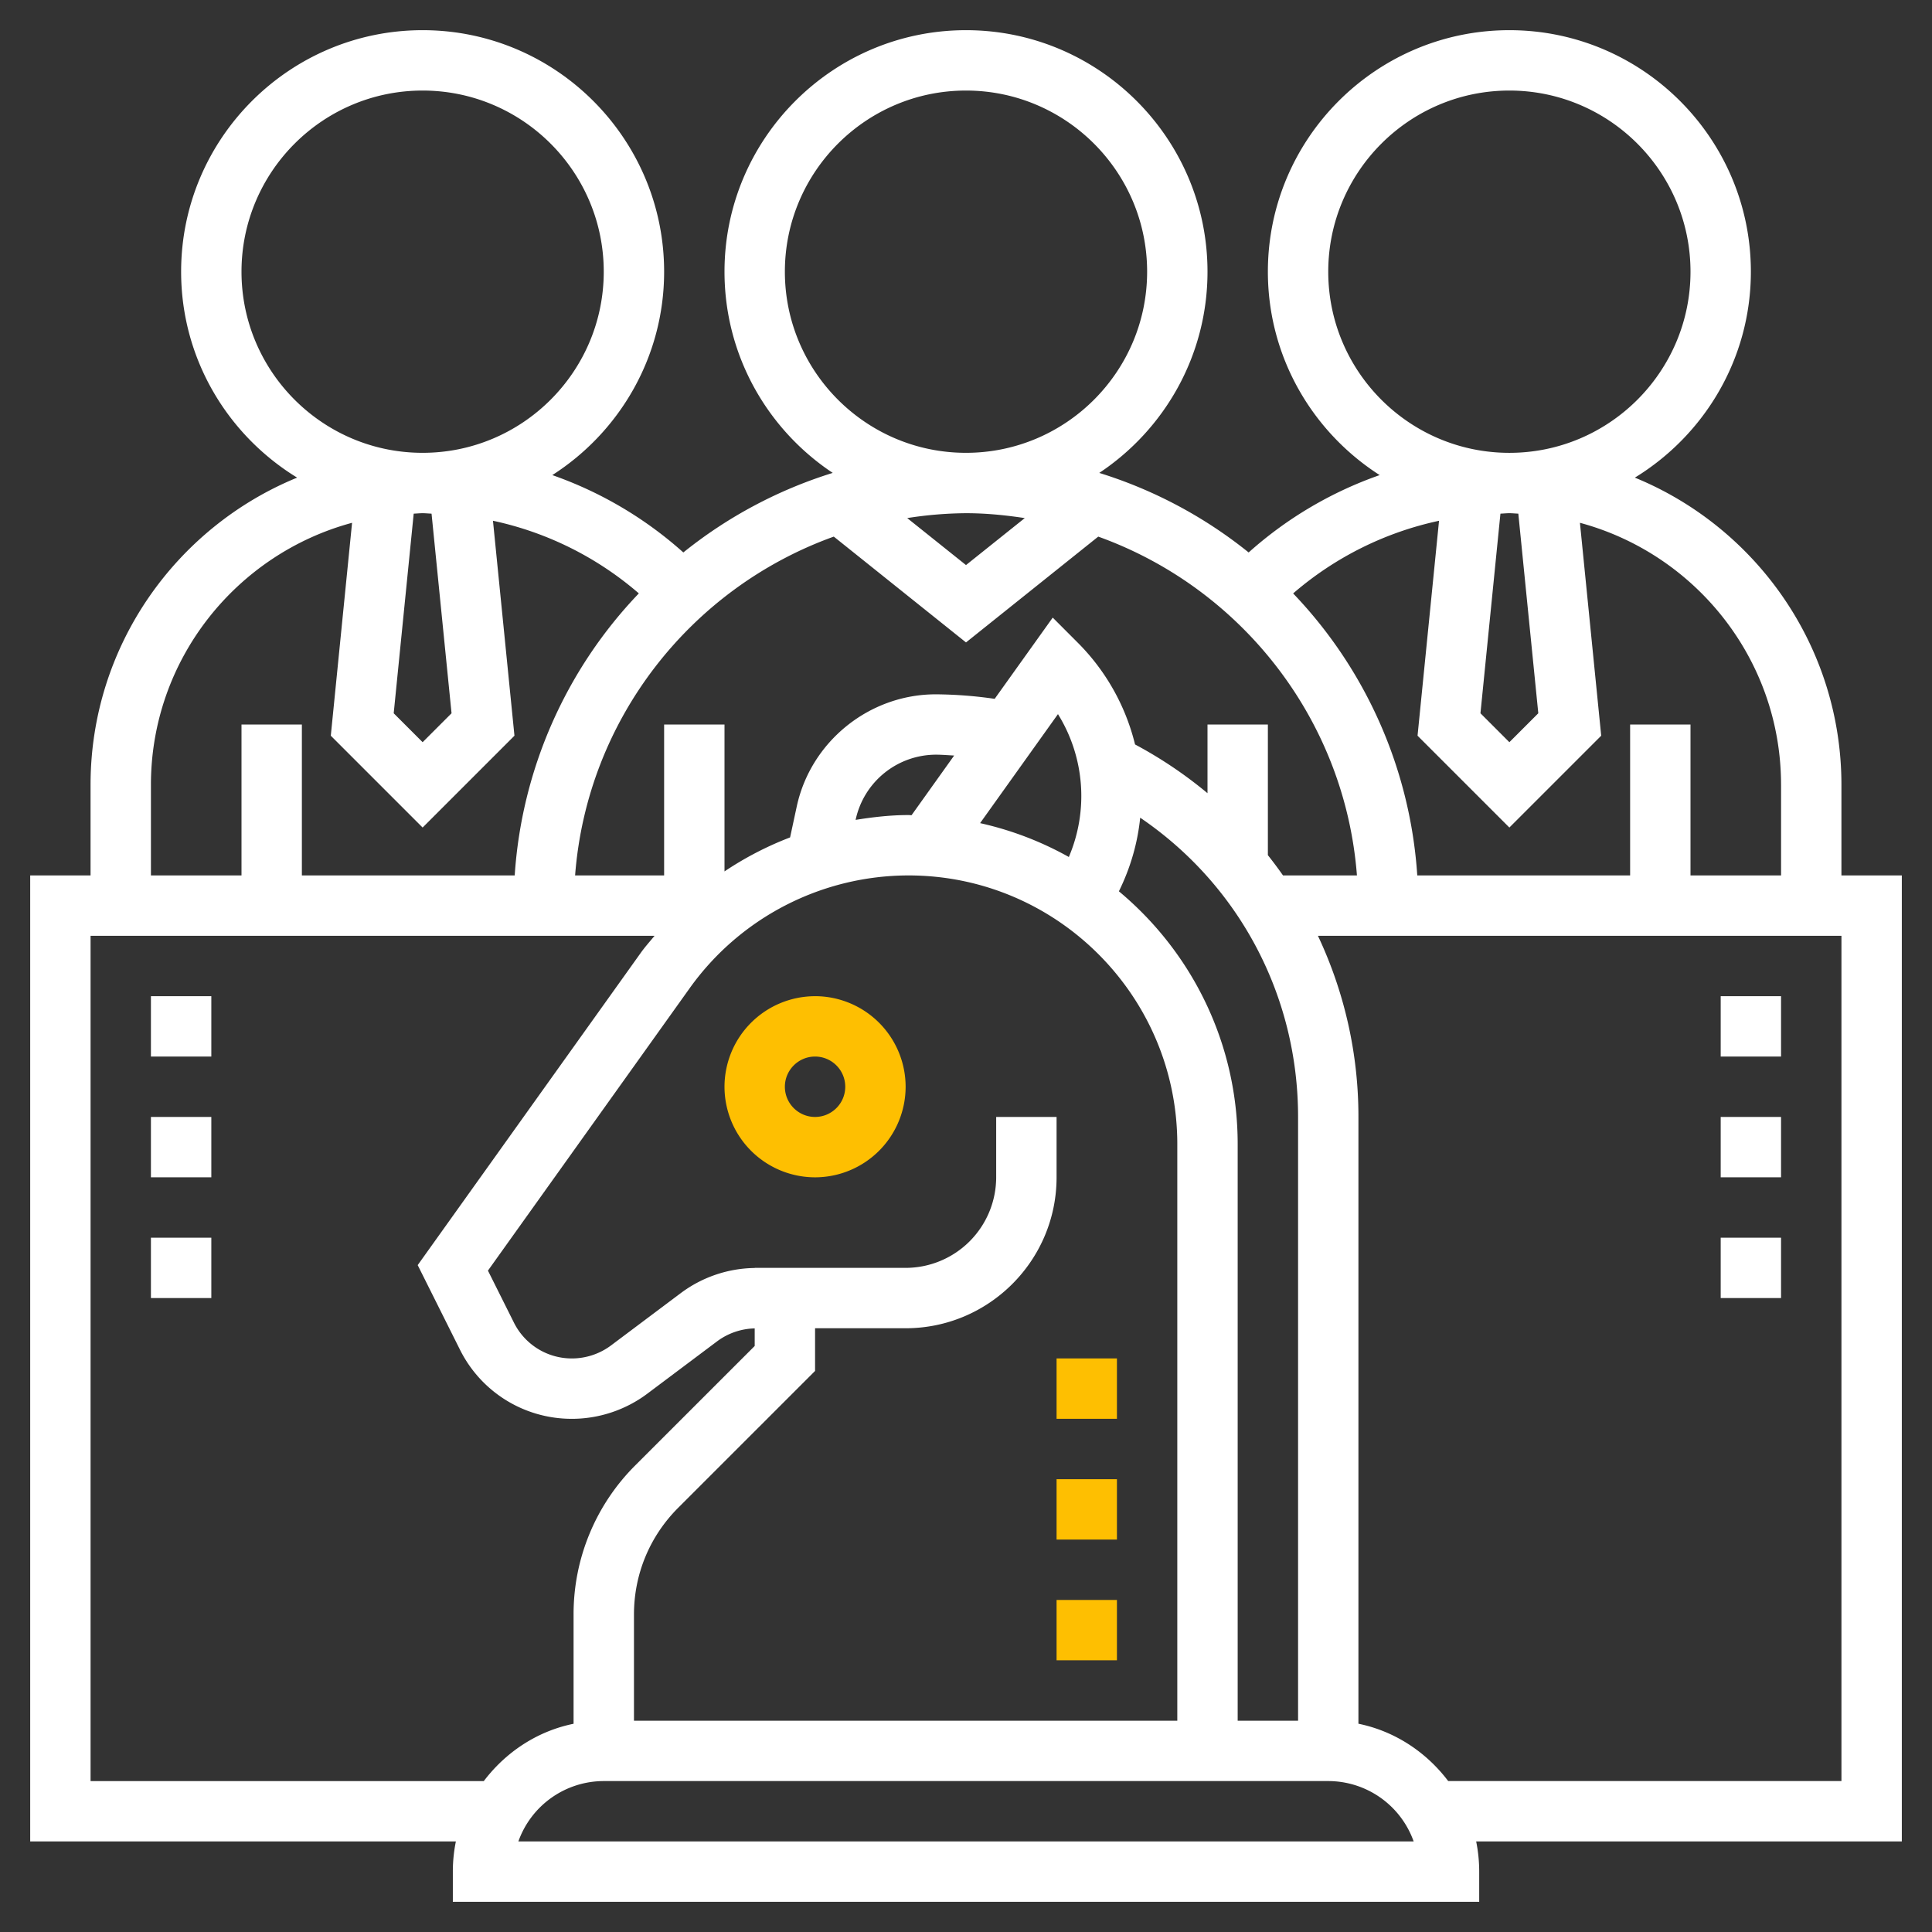 <svg width="100" height="100" fill="none" xmlns="http://www.w3.org/2000/svg"><rect width="100%" height="100%" fill="#333333" stroke="none"/><path d="M98.438 45.313h-3.126v-4.688c0-7.178-4.426-13.336-10.692-15.903 3.594-2.199 6.005-6.149 6.005-10.66 0-6.892-5.608-12.5-12.5-12.5s-12.5 5.608-12.5 12.5c0 4.422 2.314 8.305 5.787 10.529a20.14 20.14 0 00-6.782 4.004 23.36 23.36 0 00-7.732-4.117c3.372-2.242 5.602-6.072 5.602-10.416 0-6.892-5.608-12.5-12.5-12.5s-12.5 5.608-12.5 12.5c0 4.344 2.23 8.174 5.602 10.415a23.4 23.4 0 00-7.733 4.118 20.118 20.118 0 00-6.782-4.004c3.474-2.224 5.788-6.107 5.788-10.529 0-6.892-5.608-12.5-12.5-12.5s-12.5 5.608-12.5 12.5c0 4.511 2.41 8.461 6.005 10.66-6.266 2.567-10.693 8.725-10.693 15.903v4.688H1.563v50h22.033a7.807 7.807 0 00-.157 1.562v1.563h53.124v-1.563c0-.534-.054-1.058-.157-1.563h22.032v-50zm-6.25-4.688v4.688H87.5V37.5h-3.125v7.813H73.358a23.334 23.334 0 00-6.425-14.597 16.99 16.99 0 017.551-3.761L73.372 38.08l4.753 4.753 4.753-4.753-1.101-11.02c5.986 1.614 10.41 7.075 10.41 13.564zm-25 48.438h-3.126v-29.84c0-5.256-2.395-9.962-6.148-13.089.602-1.223.97-2.506 1.102-3.81 5.098 3.464 8.172 9.187 8.172 15.489v31.25zm-25-18.104V68.75h4.687c4.308 0 7.813-3.505 7.813-7.813v-3.124h-3.126v3.124a4.693 4.693 0 01-4.687 4.688h-7.813v.006a6.523 6.523 0 00-3.814 1.292l-3.621 2.716a3.39 3.39 0 01-2.02.674 3.346 3.346 0 01-3.009-1.86l-1.342-2.686 10.45-14.63a13.94 13.94 0 0111.32-5.825c7.67 0 13.911 6.241 13.911 13.911v29.84H32.814V83.57c0-2.086.812-4.048 2.287-5.525l7.087-7.086zm13.135-26.601a16.922 16.922 0 00-4.593-1.753l4.03-5.642a8.04 8.04 0 01.563 7.395zm-8.142-2.163c-.051 0-.103-.008-.154-.008-.927 0-1.84.104-2.741.25l.006-.026a4.262 4.262 0 014.145-3.349c.318 0 .633.029.95.044l-2.206 3.09zm18.444 2.068V37.5H62.5v3.556a22.15 22.15 0 00-3.75-2.523 11.22 11.22 0 00-2.958-5.261l-1.303-1.305-3.005 4.205a22.046 22.046 0 00-3.047-.234c-3.446 0-6.476 2.445-7.2 5.817l-.342 1.589a17.07 17.07 0 00-3.395 1.76V37.5h-3.125v7.813h-4.608c.622-8.113 6.02-14.89 13.39-17.538L50 33.252l6.845-5.477c7.368 2.648 12.766 9.427 13.39 17.538h-3.826a22.372 22.372 0 00-.784-1.05zM50 26.563c1.036 0 2.047.103 3.042.253L50 29.248l-3.042-2.432A20.35 20.35 0 0150 26.563zm28.125 0c.156 0 .308.018.463.023l1.034 10.333-1.497 1.497-1.497-1.497 1.034-10.333c.155-.005.307-.023.463-.023zm-9.375-12.5c0-5.17 4.205-9.376 9.375-9.376S87.5 8.893 87.5 14.063s-4.205 9.376-9.375 9.376-9.375-4.205-9.375-9.375zm-28.125 0c0-5.17 4.205-9.376 9.375-9.376s9.375 4.205 9.375 9.375S55.17 23.438 50 23.438s-9.375-4.205-9.375-9.375zM23.372 36.919l-1.497 1.497-1.497-1.497 1.035-10.333c.154-.005.306-.023.462-.023.156 0 .308.018.462.023l1.035 10.333zM12.5 14.063c0-5.17 4.205-9.376 9.375-9.376s9.375 4.205 9.375 9.375-4.205 9.376-9.375 9.376-9.375-4.205-9.375-9.375zM7.812 40.624c0-6.49 4.426-11.95 10.411-13.564l-1.101 11.02 4.753 4.753 4.753-4.753-1.112-11.126a16.968 16.968 0 017.55 3.76 23.334 23.334 0 00-6.425 14.598H15.625V37.5H12.5v7.813H7.812v-4.688zM4.688 92.188v-43.75h29.191c-.24.293-.494.573-.715.884L21.62 65.482l2.183 4.368a6.456 6.456 0 005.805 3.588c1.394 0 2.776-.461 3.894-1.299l3.621-2.716a3.381 3.381 0 011.94-.665v.91l-6.172 6.17a10.872 10.872 0 00-3.203 7.734v5.65c-1.896.386-3.52 1.478-4.647 2.967H4.687v-.001zm22.143 3.124a4.696 4.696 0 014.42-3.124h37.5a4.696 4.696 0 014.42 3.124H26.83zm68.483-3.124H74.959c-1.126-1.49-2.753-2.582-4.647-2.968V57.813a21.92 21.92 0 00-2.096-9.376h27.097v43.75z" fill="#fff"/><path d="M7.813 51.563h3.125v3.124H7.812v-3.124zM7.813 57.813h3.125v3.124H7.812v-3.124zM7.813 64.063h3.125v3.124H7.812v-3.124zM89.063 51.563h3.124v3.124h-3.124v-3.124zM89.063 57.813h3.124v3.124h-3.124v-3.124zM89.063 64.063h3.124v3.124h-3.124v-3.124z" fill="#fff"/><path d="M42.188 51.563A4.693 4.693 0 0037.5 56.25a4.693 4.693 0 004.688 4.688 4.693 4.693 0 004.687-4.688 4.693 4.693 0 00-4.688-4.688zm0 6.25c-.861 0-1.563-.7-1.563-1.563 0-.862.702-1.563 1.563-1.563.86 0 1.562.7 1.562 1.563 0 .862-.702 1.563-1.563 1.563zM54.688 82.813h3.124v3.124h-3.124v-3.124zM54.688 76.563h3.124v3.124h-3.124v-3.124zM54.688 70.313h3.124v3.124h-3.124v-3.124z" fill="#FEBF01"/></svg>